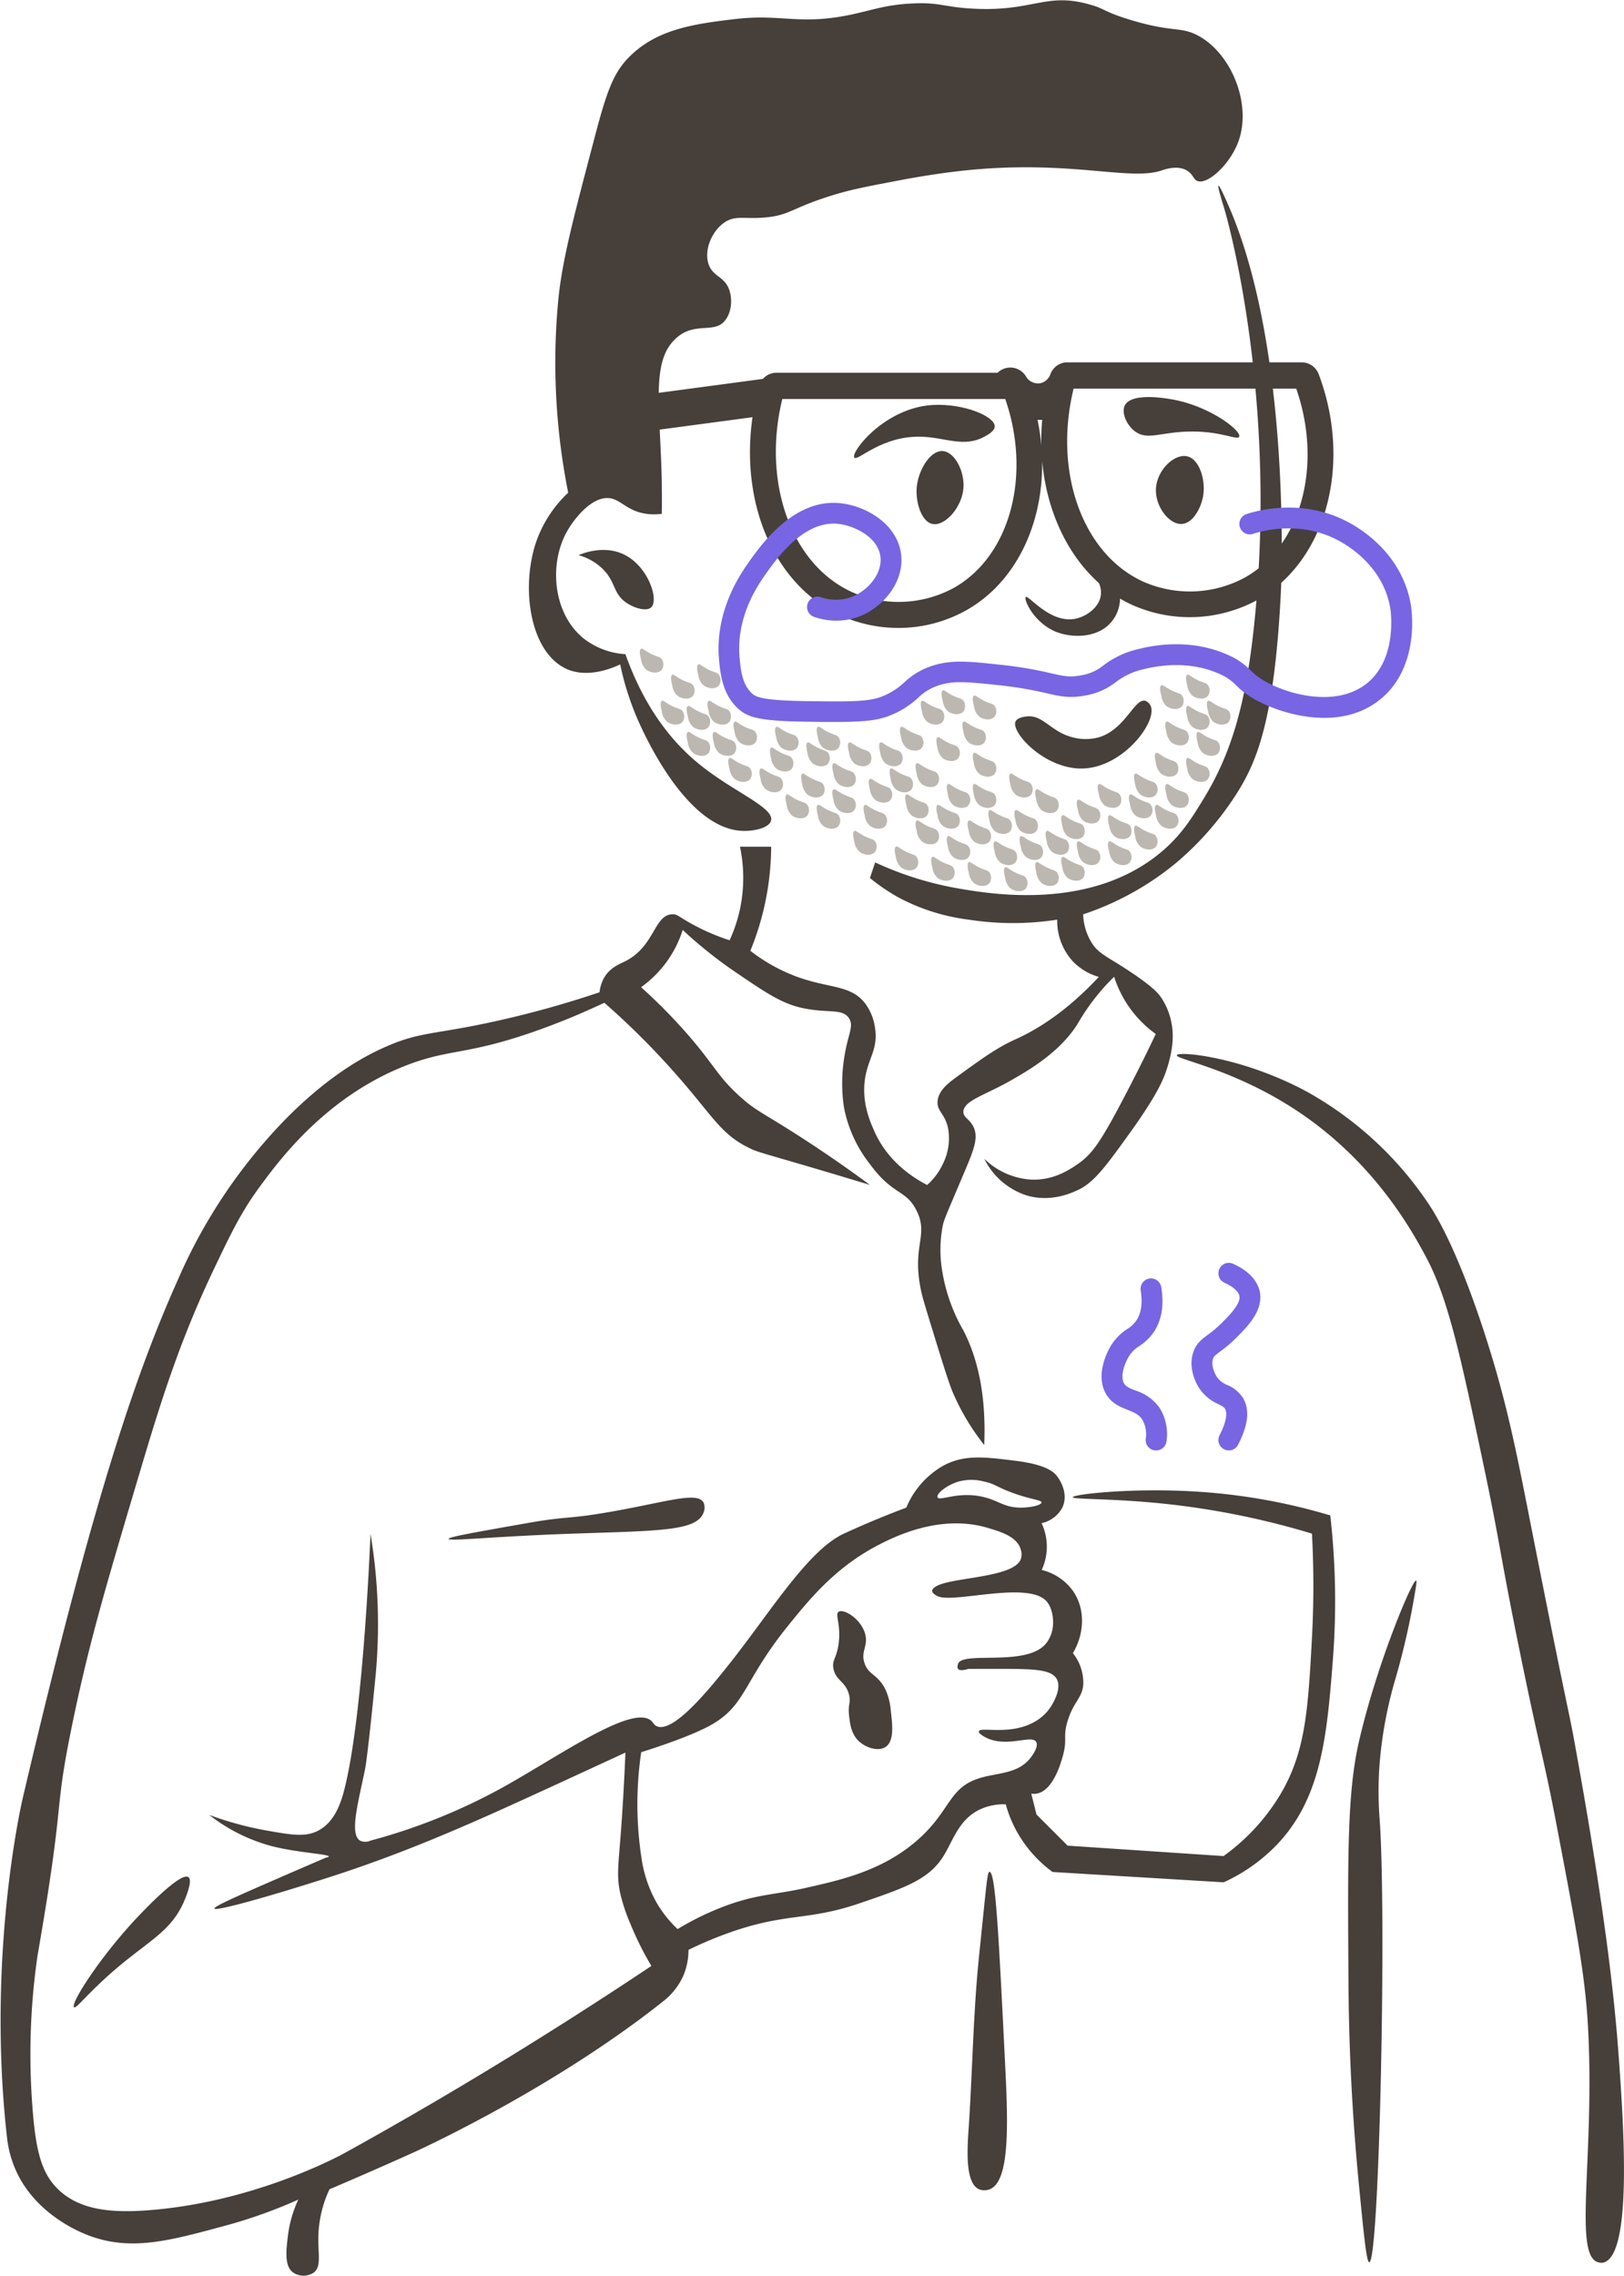 <svg xmlns="http://www.w3.org/2000/svg" viewBox="0 0 416.72 583.71"><defs><style>.cls-1{fill:#463f3a;}.cls-2{fill:#bcb8b1;}.cls-3{fill:#7765e3;}</style></defs><g id="Capa_2" data-name="Capa 2"><g id="Capa_1-2" data-name="Capa 1"><path class="cls-1" d="M197.85,210.47c.9-3.4-9.85-7.42-18.68-14.69-6.2-5.1-13.52-13.5-18.69-28a19.28,19.28,0,0,1-10.68-4c-8.17-6.58-9-19.78-4-28,1.77-3,6.26-8.61,10.67-8,2.9.39,4.46,3.3,9.35,4a14.55,14.55,0,0,0,4,0c.06-3.21,0-5.93,0-8-.32-17.57-2.7-29.89,2.67-36a13,13,0,0,1,1.34-1.33c4.55-3.81,9.34-1,12-4,1.94-2.15,2.12-5.64,1.34-8-1.2-3.6-4.22-3.4-5.34-6.67-1.24-3.58.79-8.45,4-10.68,2.9-2,5.14-.82,10.68-1.34,6-.56,6.56-2.3,16-5.33,5.27-1.7,9.3-2.47,17.35-4,3-.58,9.82-1.86,17.35-2.67,27.1-2.89,42.43,2.7,50.73,0,.94-.31,4.18-1.5,6.67,0,1.61,1,1.59,2.27,2.67,2.67,2.61,1,8.62-4.41,10.68-10.68,3.12-9.53-2.15-22.24-10.68-26.69-4.44-2.32-6.46-.67-17.35-4-7-2.14-6.34-2.88-10.68-4C268.33-1.95,265,3,249.91,2.23c-7.69-.36-8.7-1.72-16-1.33-6.41.33-9.88,1.6-14.68,2.67-14,3.12-18.43-.13-30.7,1.33-10.26,1.22-19.61,2.51-26.7,9.34-4.36,4.21-6.05,8.81-9.34,21.36C146.85,57,144,67.75,143.13,78.32a170.33,170.33,0,0,0,2.67,48.05,31.48,31.48,0,0,0-8,12c-4.38,12-1.91,29.36,8,33.38,1.51.61,6,2.05,13.34-1.34a72.62,72.62,0,0,0,5.34,16c1.91,4.06,12.63,26.9,26.7,26.7C193.67,213.1,197.36,212.33,197.85,210.47Z"/><path class="cls-1" d="M148.46,142.39c1-.43,6.71-2.79,12,0,6,3.18,8.59,11.45,6.67,13.35-1.21,1.2-4.58.21-6.67-1.34-3-2.2-2.54-4.9-5.34-8A14.15,14.15,0,0,0,148.46,142.39Z"/><path class="cls-1" d="M219.21,117.35c-.92-1.37,7.16-11.91,18.69-13.35,8.1-1,17.32,2.53,17.35,5.34,0,1.21-1.69,2.14-2.67,2.67-5.23,2.83-9.93.22-16,0C226.18,111.63,220,118.5,219.21,117.35Z"/><path class="cls-1" d="M288.62,104c1.82-3.71,12.27-1.57,13.35-1.33,9.19,2,16.66,7.91,16,9.34-.44,1-4.22-1.32-12-1.34-8.05,0-11.39,2.41-14.69,0C289.1,109.07,287.7,105.88,288.62,104Z"/><path class="cls-1" d="M241.9,115.69c-3.25-.21-6.31,5-6.67,9.35-.31,3.7,1.16,8.72,4,9.34,3.2.7,7.7-4.28,8-9.34C247.5,120.87,245,115.9,241.9,115.69Z"/><path class="cls-1" d="M303.31,134.38c-3.39.25-7.09-4.73-6.68-9.34s4.72-8.74,8-8,4.92,6.5,4,10.68C308.08,130.28,306.17,134.17,303.31,134.38Z"/><path class="cls-1" d="M275.66,140.67c.69-.94,6,.55,9,4.51,2.57,3.33,4.13,9.1,1.12,13.54-3.4,5.05-10.42,5-14.66,3.39-5.79-2.26-8.54-8.41-7.9-9s6.05,6.65,12.41,5.64c2.94-.47,6.13-2.73,6.77-5.64C283.67,147.43,274.67,142,275.66,140.67Z"/><path class="cls-1" d="M263.26,183.77c4.36-.63,6.3,3.93,12,5.34a12.85,12.85,0,0,0,6.68,0c6.91-2.05,9.16-10.19,12-9.35a2.4,2.4,0,0,1,1.34,1.34c1.7,4-7,15.66-17.36,16-9.61.33-18.48-9.14-17.35-12C261,184.1,262.61,183.86,263.26,183.77Z"/><path class="cls-1" d="M48.35,481.44c-2.23-1.62-13.79,11-14.68,12C25,503,18,514,19,514.81c.67.54,3.91-4.41,13.34-12,7-5.61,11.68-8.15,14.69-14.69C47.29,487.52,49.63,482.36,48.35,481.44Z"/><path class="cls-1" d="M180.5,388c-1.76,4.7-11.46,4.59-33.37,5.34-20.94.72-32,2.05-32,1.33,0-.47,6.65-1.65,20-4,2.72-.48,4.81-.82,7.48-1.13,3.87-.44,5.6-.38,12.54-1.54,15.21-2.54,23.63-5.64,25.36-2.67A3.27,3.27,0,0,1,180.5,388Z"/><path class="cls-1" d="M341.35,388.67a152.29,152.29,0,0,0-32.7-6c-17.39-1.26-33.39.59-33.38,1.33,0,.55,8.52.32,20,1.34a204.47,204.47,0,0,1,41.38,8,248.52,248.52,0,0,1,0,26.7c-1,18.83-1.72,29.29-8,40a53.05,53.05,0,0,1-14.69,16l-40-2.67-8-8c-.44-1.78-.89-3.56-1.33-5.34a4.17,4.17,0,0,0,1.33,0c4.17-.67,6.17-7.6,6.67-9.34,1.41-4.85,0-5,1.34-9.35,1.54-5,3.72-5.77,4-9.34a12.11,12.11,0,0,0-2.67-8c3.12-5.26,3.13-11.54,0-16a13.94,13.94,0,0,0-8-5.34A14.23,14.23,0,0,0,268.6,396a14,14,0,0,0-1.33-5.34,7.91,7.91,0,0,0,5.33-4c1.79-3.81-1-7.61-1.33-8-.72-1-2.62-3-10.68-4S247.34,373,241.9,376a22.17,22.17,0,0,0-9.34,10.67c-4.66,1.75-9.39,3.68-14.16,5.83l-1.86.85c-9.26,4.26-19.06,20.42-29.36,33.37-5,6.31-14.45,18-18.69,16-.71-.34-.78-.82-1.34-1.34-4.86-4.5-24.13,9.35-38.71,17.36a151,151,0,0,1-33.37,13.34,3.19,3.19,0,0,1-2.67,0c-2.85-1.69-.35-10.18,1.34-18.68,0,0,.66-3.35,2.67-24a140.19,140.19,0,0,0-1.34-36c-.21,5.14-2,46.94-6.67,65.41-.87,3.41-2.42,8.4-6.68,10.67-3.25,1.74-6.71,1.18-13.35,0a84.36,84.36,0,0,1-14.68-4,44.54,44.54,0,0,0,16,8c6.58,1.7,14.72,2.05,14.68,2.67,0,.14-.44.22-.61.26s-3,1.27-8.73,3.74c-13.48,5.86-20.22,8.79-20,9.35.27.79,14.71-3.29,29.36-8,21.83-7,39.93-15.37,58.74-24l17.35-8c0,.05-.39,10.88-1.34,22.69-.52,6.56-.88,9.19,0,13.35a46.14,46.14,0,0,0,2.67,8,78.65,78.65,0,0,0,5.34,10.68c-30.21,20.15-57,36-78.75,48-1.29.72-23.42,12.72-50.73,14.69-9.7.7-17.37-.26-22.69-5.34-4.25-4.07-5.83-9.72-6.67-21.36a176.06,176.06,0,0,1,1.33-38.71c7.55-43.33,3.7-34.56,9.35-61.4,4.24-20.18,8.64-34.81,17.35-64.07C41.9,357.31,46.7,342.66,55,325.26c4.46-9.32,7-14.63,12-21.36,4.81-6.5,16.85-22.78,37.38-30.7,11.44-4.41,15.65-2.42,34.7-9.34,6.89-2.5,12.4-5,16-6.67a199.36,199.36,0,0,1,18.69,18.68C183.11,286.5,185,291,192.51,294.56c2.11,1,2.64,1,17.36,5.34,5.67,1.68,10.3,3.08,13.35,4-3.88-2.86-9.82-7.13-17.36-12-10.17-6.59-11.76-6.84-16-10.68-6.11-5.51-6.64-8.4-14.68-17.35a140.36,140.36,0,0,0-10.68-10.68,28.6,28.6,0,0,0,10.68-14.68,113.44,113.44,0,0,0,13.35,10.68c8,5.44,12,8.17,17.35,9.34,6.53,1.43,10.34,0,12,2.67,1.34,2.14-.44,4.16-1.34,10.68a41.7,41.7,0,0,0,0,12,33.63,33.63,0,0,0,6.68,14.68c6,8.21,9.22,6.37,12,12,3.24,6.57-1.57,9.05,1.33,21.36.41,1.71,1.61,5.59,4,13.34,2.88,9.33,3.57,11,4,12a59.33,59.33,0,0,0,8,13.35c.62-14.44-2.36-23.59-5.34-29.37a44.77,44.77,0,0,1-5.34-14.68,32.8,32.8,0,0,1,0-12c.34-1.69.6-2.18,5.34-13.35,2.61-6.12,3.88-9.24,2.67-12-1-2.25-2.62-2.46-2.67-4-.08-2.86,5.48-4.29,12-8,4.45-2.53,12.79-7.28,17.35-14.69a55.81,55.81,0,0,1,8-10.67c.55-.57,1-1,1.33-1.34a28.75,28.75,0,0,0,10.68,14.68c-3,6.36-5.78,11.76-8,16-6.19,11.85-8.36,14.83-12,17.35-2.12,1.47-6.25,4.25-12,4a18.88,18.88,0,0,1-12-5.34,18.45,18.45,0,0,0,10.68,9.34c6.28,1.94,11.6-.52,13.35-1.33,4.11-1.9,7.25-6.19,13.35-14.68,7-9.73,8.53-13.63,9.34-16,2-6,1.78-9.7,1.34-12a17.34,17.34,0,0,0-2.67-6.67c-.76-1.1-2-2.67-8-6.67-4.85-3.26-7.61-4.35-9.35-6.68a14.53,14.53,0,0,1-2.67-8l.86-.29A74.3,74.3,0,0,0,302,221.14a78.46,78.46,0,0,0,16-18.68c4.69-7.75,9.1-18.6,10.68-50.73,0,0,3-61.14-13.35-98.78-.58-1.33-2.37-5.45-2.67-5.33S313.76,52.23,314,53c1.59,5.15,13.56,49.35,8,105.46-2.09,21.12-5.71,34.36-13.34,46.72-3,4.88-5.63,9.1-10.68,13.34-18.11,15.21-43.86,10.76-52.06,9.35a85.38,85.38,0,0,1-21.36-6.68c-.44,1.34-.89,2.67-1.33,4a47.9,47.9,0,0,0,8,5.34,51.87,51.87,0,0,0,17.36,5.34,73.8,73.8,0,0,0,22.69,0,15.42,15.42,0,0,0,4,10.68,14.78,14.78,0,0,0,6.68,4c-8.39,9-15.93,13.56-21.36,16-4.59,2.08-8,4.5-14.68,9.34-2.64,1.9-5.21,3.89-5.34,6.68-.12,2.49,1.84,3,2.67,6.67a14.57,14.57,0,0,1-1.34,9.34,16.3,16.3,0,0,1-4,5.34c-3.36-1.72-9.82-5.73-13.35-13.34-1-2.26-3.41-7.23-2.67-13.35.68-5.65,3.46-7.9,2.67-13.35a13.48,13.48,0,0,0-2.67-6.67c-3.71-4.64-9.09-3.68-17.35-6.68a44.9,44.9,0,0,1-12-6.67,71.16,71.16,0,0,0,5.34-26.7h-8a38.69,38.69,0,0,1,0,16,38.27,38.27,0,0,1-2.66,8,54.79,54.79,0,0,1-9.35-4c-3.72-2-4-2.71-5.34-2.67-4.71.14-4.5,8.18-12,12-1.55.78-3.82,1.6-5.34,4a9.27,9.27,0,0,0-1.34,4,254.94,254.94,0,0,1-29.36,8c-12.32,2.59-16.7,2.35-24,5.34-5.51,2.26-14.9,6.9-26.7,18.69a137,137,0,0,0-28,41.38c-9.93,22.22-21,52.41-40,133.49,0,0-9.31,39.55-4,86.76a28.4,28.4,0,0,0,2.67,9.34c5.39,11,16.86,15.36,18.69,16,10.65,3.86,20.25,1.25,34.71-2.67a127,127,0,0,0,18.68-6.67,31.15,31.15,0,0,0-2.67,9.34c-.45,3.85-.91,7.7,1.34,9.35a4.75,4.75,0,0,0,5.34,0c2.3-1.84.62-5.72,1.33-12a30.17,30.17,0,0,1,2.67-9.34c8.72-3.71,16-6.94,21.36-9.35,0,0,35.17-15.8,64.07-38.71a17.22,17.22,0,0,0,5.34-6.67,16.67,16.67,0,0,0,1.34-6.67,97,97,0,0,1,9.34-4c15.62-5.77,20.8-3.21,34.71-8,11.73-4,17.6-6.07,21.35-12,2.51-4,3.92-9.4,9.35-12a14.4,14.4,0,0,1,6.67-1.33,31.77,31.77,0,0,0,2.67,6.67,32.4,32.4,0,0,0,9.34,10.68L314,482.77a44.48,44.48,0,0,0,13.35-9.34c11.69-12,13.13-27.87,14.69-48.06A195.27,195.27,0,0,0,341.35,388.67ZM245.91,380a12.64,12.64,0,0,1,6.67,0c2.7.57,3,1.27,6.68,2.67,5,1.92,8,2,8,2.67s-2.73,1.34-5.34,1.33c-4.14,0-5.52-1.7-9.35-2.67-6.66-1.68-11.57,1.18-12,0C240.23,383.08,243,380.87,245.91,380Zm5.34,76.09c-7.95,2.48-7.26,8.41-16,16s-19.08,10-28,12c-8.6,2-13.4,1.61-22.69,5.34a71.41,71.41,0,0,0-10.68,5.34,29.94,29.94,0,0,1-5.34-6.68,32.82,32.82,0,0,1-4-12,90.81,90.81,0,0,1,0-26.7s11.31-3.44,17.36-6.67c9.54-5.11,8.6-11.12,20-25.36,6-7.45,12.66-15.62,24-21.36,4.2-2.13,15.88-7.82,28-4,2.09.66,7,1.88,8,5.34a3.94,3.94,0,0,1,0,2.67c-2.05,4.61-17.06,4.5-21.36,6.68-.36.18-1.34.67-1.34,1.33s1,1.16,1.34,1.34c4,2,23.23-4,28,1.33,1.57,1.75,2.12,5.29,1.33,8a8.56,8.56,0,0,1-1.33,2.67c-4.84,6.3-21.38,2-22.69,5.34,0,.13-.35.9,0,1.33.51.64,2.08.16,2.67,0,.16,0,2.77,0,8,0,8.57,0,13.33.08,14.68,2.67,1.21,2.33-.8,5.76-1.34,6.68a11.56,11.56,0,0,1-4,4c-6.4,3.94-14.39,1.35-14.68,2.67-.11.49.93,1.1,1.33,1.34,5.48,3.17,12.09-.61,13.35,1.33.78,1.2-1.05,3.64-1.33,4C261.29,455.05,255.91,454.62,251.25,456.08Z"/><path class="cls-1" d="M227.22,448.07c-1.87,1.21-4.95.17-6.67-1.34-2.12-1.85-2.44-4.61-2.67-6.67-.35-3,.5-3.23,0-5.34-.85-3.51-3.37-3.59-4-6.68-.48-2.31.85-2.67,1.34-6.67.59-4.93-1.06-7.35,0-8,1.28-.8,5.43,1.67,6.67,5.34,1.14,3.38-1.2,4.74,0,8,1.11,3,3.45,2.75,5.34,6.67a15.54,15.54,0,0,1,1.34,5.34C229,442.32,229.51,446.57,227.22,448.07Z"/><path class="cls-1" d="M253.92,480.1c-.59,0-.71,2.45-2.67,21.36-1.52,14.63-1.69,29.37-2.67,44.05-.38,5.6-1,14.43,2.67,16a3.82,3.82,0,0,0,2.67,0c5.29-1.95,4.75-17,4-32C256.28,496.54,255.46,480.07,253.92,480.1Z"/><path class="cls-1" d="M351.36,580.22c-.72,0-1.39-6.89-2.67-20-2.32-23.86-2.61-42.52-2.67-52.06-.21-32.24-.31-48.36,2.67-61.4,4.56-19.94,13.74-41.67,14.68-41.38.18.06.07.86,0,1.34a192.27,192.27,0,0,1-5.34,24,107.05,107.05,0,0,0-4,21.36,92.69,92.69,0,0,0,0,14.68C355.8,491.81,353.94,580.15,351.36,580.22Z"/><path class="cls-1" d="M410.09,580.22c-6.56-1.78-.68-28.07-2.67-61.41-.76-12.73-3.17-25.39-8-50.72-3.38-17.74-4.12-18.45-9.34-44-5.31-26-5-27.53-9.34-48.05-6-28.54-9.17-43-14.69-53.4-3.44-6.47-12.49-23.07-30.7-36-17.25-12.28-33.72-14.88-33.37-16s16.79.4,33.37,9.35a90.46,90.46,0,0,1,30.7,28c1.8,2.61,7.32,10.91,14.69,33.37,5.8,17.69,8.31,30.65,12,49.39,11,55.72,9.26,44.73,12,60.07,7.81,43.52,9.76,64.57,10.68,77.42,1.24,17.34,3.44,50.23-4,52.06A2.75,2.75,0,0,1,410.09,580.22Z"/><path class="cls-2" d="M164.48,169.09a4.36,4.36,0,0,0,1.34,2.67c1.1.85,3.14,1.11,4,0a2.38,2.38,0,0,0,0-2.67c-.47-.69-1-.53-2.67-1.34s-2.25-1.58-2.67-1.33C163.9,166.76,164.33,168.48,164.48,169.09Z"/><path class="cls-2" d="M172.49,175.76a4.36,4.36,0,0,0,1.34,2.67c1.1.85,3.14,1.12,4,0a2.38,2.38,0,0,0,0-2.67c-.47-.69-1-.53-2.67-1.33s-2.25-1.59-2.67-1.34C171.91,173.43,172.34,175.15,172.49,175.76Z"/><path class="cls-2" d="M179.17,173.09a4.3,4.3,0,0,0,1.33,2.67c1.1.85,3.14,1.12,4,0a2.42,2.42,0,0,0,0-2.67c-.48-.69-1-.53-2.67-1.33s-2.26-1.59-2.67-1.34C178.58,170.76,179,172.48,179.17,173.09Z"/><path class="cls-2" d="M181.84,182.43a4.3,4.3,0,0,0,1.33,2.67c1.1.85,3.14,1.12,4,0a2.42,2.42,0,0,0,0-2.67c-.48-.68-1-.53-2.67-1.33s-2.26-1.58-2.67-1.34C181.25,180.11,181.68,181.82,181.84,182.43Z"/><path class="cls-2" d="M176.5,183.77a4.3,4.3,0,0,0,1.33,2.67c1.1.85,3.14,1.12,4,0a2.42,2.42,0,0,0,0-2.67c-.48-.69-1-.53-2.67-1.34s-2.25-1.58-2.67-1.33C175.91,181.44,176.34,183.16,176.5,183.77Z"/><path class="cls-2" d="M169.82,182.43a4.36,4.36,0,0,0,1.34,2.67c1.1.85,3.14,1.12,4,0a2.38,2.38,0,0,0,0-2.67c-.47-.68-1-.53-2.67-1.33s-2.25-1.58-2.67-1.34C169.24,180.11,169.67,181.82,169.82,182.43Z"/><path class="cls-2" d="M176.5,190.44a4.3,4.3,0,0,0,1.33,2.67c1.1.85,3.14,1.12,4,0a2.42,2.42,0,0,0,0-2.67c-.48-.68-1-.53-2.67-1.33s-2.25-1.58-2.67-1.34C175.91,188.12,176.34,189.83,176.5,190.44Z"/><path class="cls-2" d="M183.17,190.44a4.36,4.36,0,0,0,1.34,2.67c1.09.85,3.14,1.12,4,0a2.38,2.38,0,0,0,0-2.67c-.48-.68-1-.53-2.67-1.33s-2.25-1.58-2.67-1.34C182.59,188.12,183,189.83,183.17,190.44Z"/><path class="cls-2" d="M188.51,187.77a4.4,4.4,0,0,0,1.33,2.67c1.1.85,3.15,1.12,4,0a2.4,2.4,0,0,0,0-2.67c-.48-.68-1-.53-2.67-1.33s-2.25-1.58-2.67-1.34C187.93,185.45,188.36,187.16,188.51,187.77Z"/><path class="cls-2" d="M187.18,197.12a4.3,4.3,0,0,0,1.33,2.67c1.1.85,3.14,1.12,4,0a2.38,2.38,0,0,0,0-2.67c-.47-.69-1-.53-2.67-1.34s-2.25-1.58-2.66-1.33C186.59,194.79,187,196.51,187.18,197.12Z"/><path class="cls-2" d="M195.18,199.79a4.36,4.36,0,0,0,1.34,2.67c1.1.85,3.14,1.12,4,0a2.38,2.38,0,0,0,0-2.67c-.47-.69-1-.53-2.67-1.34s-2.25-1.58-2.67-1.33C194.6,197.46,195,199.18,195.18,199.79Z"/><path class="cls-2" d="M201.86,206.46a4.4,4.4,0,0,0,1.33,2.67c1.1.85,3.14,1.12,4,0a2.4,2.4,0,0,0,0-2.67c-.48-.69-1-.53-2.67-1.33s-2.25-1.59-2.67-1.34C201.28,204.14,201.71,205.85,201.86,206.46Z"/><path class="cls-2" d="M205.86,201.12a4.36,4.36,0,0,0,1.34,2.67c1.1.85,3.14,1.12,4,0a2.38,2.38,0,0,0,0-2.67c-.47-.69-1-.53-2.67-1.33s-2.25-1.59-2.67-1.34C205.28,198.8,205.71,200.51,205.86,201.12Z"/><path class="cls-2" d="M207.2,193.11a4.4,4.4,0,0,0,1.33,2.67c1.1.85,3.14,1.12,4,0a2.4,2.4,0,0,0,0-2.67c-.48-.68-1-.53-2.67-1.33s-2.25-1.58-2.67-1.34C206.62,190.79,207.05,192.5,207.2,193.11Z"/><path class="cls-2" d="M209.87,209.13a4.3,4.3,0,0,0,1.33,2.67c1.1.85,3.14,1.12,4,0a2.42,2.42,0,0,0,0-2.67c-.48-.69-1-.53-2.67-1.33s-2.25-1.59-2.67-1.34C209.29,206.8,209.71,208.52,209.87,209.13Z"/><path class="cls-2" d="M213.87,205.13a4.36,4.36,0,0,0,1.34,2.67c1.1.85,3.14,1.11,4,0a2.38,2.38,0,0,0,0-2.67c-.47-.69-1-.53-2.67-1.34s-2.25-1.58-2.67-1.33C213.29,202.8,213.72,204.52,213.87,205.13Z"/><path class="cls-2" d="M213.87,198.45a4.36,4.36,0,0,0,1.34,2.67c1.1.85,3.14,1.12,4,0a2.38,2.38,0,0,0,0-2.67c-.47-.69-1-.53-2.67-1.33s-2.25-1.58-2.67-1.34C213.29,196.13,213.72,197.84,213.87,198.45Z"/><path class="cls-2" d="M217.88,193.11a4.3,4.3,0,0,0,1.33,2.67c1.1.85,3.14,1.12,4,0a2.42,2.42,0,0,0,0-2.67c-.48-.68-1-.53-2.67-1.33s-2.25-1.58-2.67-1.34C217.29,190.79,217.72,192.5,217.88,193.11Z"/><path class="cls-2" d="M209.87,189.11a4.3,4.3,0,0,0,1.33,2.67c1.1.85,3.14,1.12,4,0a2.42,2.42,0,0,0,0-2.67c-.48-.69-1-.53-2.67-1.34s-2.25-1.58-2.67-1.33C209.29,186.78,209.71,188.5,209.87,189.11Z"/><path class="cls-2" d="M225.89,193.11a4.3,4.3,0,0,0,1.33,2.67c1.1.85,3.14,1.12,4,0a2.38,2.38,0,0,0,0-2.67c-.47-.68-1-.53-2.66-1.33s-2.26-1.58-2.67-1.34C225.3,190.79,225.73,192.5,225.89,193.11Z"/><path class="cls-2" d="M231.22,189.11a4.36,4.36,0,0,0,1.34,2.67c1.1.85,3.14,1.12,4,0a2.38,2.38,0,0,0,0-2.67c-.47-.69-1-.53-2.67-1.34s-2.25-1.58-2.67-1.33C230.64,186.78,231.07,188.5,231.22,189.11Z"/><path class="cls-2" d="M236.56,182.43a4.36,4.36,0,0,0,1.34,2.67c1.1.85,3.14,1.12,4,0a2.38,2.38,0,0,0,0-2.67c-.47-.68-1-.53-2.67-1.33s-2.25-1.58-2.67-1.34C236,180.11,236.41,181.82,236.56,182.43Z"/><path class="cls-2" d="M247.24,187.77a4.36,4.36,0,0,0,1.34,2.67c1.1.85,3.14,1.12,4,0a2.38,2.38,0,0,0,0-2.67c-.47-.68-1-.53-2.67-1.33s-2.25-1.58-2.67-1.34C246.66,185.45,247.09,187.16,247.24,187.77Z"/><path class="cls-2" d="M249.91,181.1a4.36,4.36,0,0,0,1.34,2.67c1.1.85,3.14,1.12,4,0a2.38,2.38,0,0,0,0-2.67c-.47-.69-1-.53-2.67-1.34s-2.25-1.58-2.67-1.33C249.33,178.77,249.76,180.49,249.91,181.1Z"/><path class="cls-2" d="M241.9,179.76a4.36,4.36,0,0,0,1.34,2.67c1.1.85,3.14,1.12,4,0a2.38,2.38,0,0,0,0-2.67c-.47-.68-1-.53-2.67-1.33s-2.25-1.58-2.67-1.34C241.32,177.44,241.75,179.16,241.9,179.76Z"/><path class="cls-2" d="M240.57,191.78a4.4,4.4,0,0,0,1.33,2.67c1.1.85,3.14,1.12,4,0a2.4,2.4,0,0,0,0-2.67c-.48-.69-1-.53-2.67-1.34s-2.25-1.58-2.67-1.33C240,189.45,240.42,191.17,240.57,191.78Z"/><path class="cls-2" d="M235.23,198.45a4.4,4.4,0,0,0,1.33,2.67c1.1.85,3.14,1.12,4,0a2.4,2.4,0,0,0,0-2.67c-.48-.69-1-.53-2.67-1.33s-2.25-1.58-2.67-1.34C234.65,196.13,235.08,197.84,235.23,198.45Z"/><path class="cls-2" d="M228.56,199.79a4.3,4.3,0,0,0,1.33,2.67c1.1.85,3.14,1.12,4,0a2.38,2.38,0,0,0,0-2.67c-.47-.69-1-.53-2.67-1.34s-2.25-1.58-2.66-1.33C228,197.46,228.4,199.18,228.56,199.79Z"/><path class="cls-2" d="M223.22,202.46a4.3,4.3,0,0,0,1.33,2.67c1.1.85,3.14,1.12,4,0a2.42,2.42,0,0,0,0-2.67c-.48-.69-1-.53-2.67-1.34s-2.26-1.58-2.67-1.33C222.63,200.13,223.06,201.85,223.22,202.46Z"/><path class="cls-2" d="M221.88,209.13a4.36,4.36,0,0,0,1.34,2.67c1.1.85,3.14,1.12,4,0a2.38,2.38,0,0,0,0-2.67c-.48-.69-1-.53-2.67-1.33s-2.25-1.59-2.67-1.34C221.3,206.8,221.73,208.52,221.88,209.13Z"/><path class="cls-2" d="M219.21,215.81a4.33,4.33,0,0,0,1.34,2.66c1.1.86,3.14,1.12,4,0a2.37,2.37,0,0,0,0-2.66c-.48-.69-1-.53-2.67-1.34s-2.25-1.58-2.67-1.33C218.63,213.48,219.06,215.2,219.21,215.81Z"/><path class="cls-2" d="M229.89,219.81a4.4,4.4,0,0,0,1.33,2.67c1.1.85,3.15,1.12,4,0a2.4,2.4,0,0,0,0-2.67c-.48-.69-1-.53-2.67-1.34s-2.25-1.58-2.67-1.33C229.31,217.48,229.74,219.2,229.89,219.81Z"/><path class="cls-2" d="M235.23,213.14a4.4,4.4,0,0,0,1.33,2.67c1.1.85,3.14,1.11,4,0a2.4,2.4,0,0,0,0-2.67c-.48-.69-1-.53-2.67-1.34s-2.25-1.58-2.67-1.33C234.65,210.81,235.08,212.53,235.23,213.14Z"/><path class="cls-2" d="M232.56,206.46a4.4,4.4,0,0,0,1.33,2.67c1.1.85,3.14,1.12,4,0a2.4,2.4,0,0,0,0-2.67c-.48-.69-1-.53-2.67-1.33s-2.25-1.59-2.67-1.34C232,204.14,232.41,205.85,232.56,206.46Z"/><path class="cls-2" d="M240.57,209.13a4.4,4.4,0,0,0,1.33,2.67c1.1.85,3.14,1.12,4,0a2.4,2.4,0,0,0,0-2.67c-.48-.69-1-.53-2.67-1.33s-2.25-1.59-2.67-1.34C240,206.8,240.42,208.52,240.57,209.13Z"/><path class="cls-2" d="M243.24,203.79a4.4,4.4,0,0,0,1.33,2.67c1.1.85,3.14,1.12,4,0a2.4,2.4,0,0,0,0-2.67c-.48-.69-1-.53-2.67-1.33s-2.25-1.59-2.67-1.34C242.66,201.47,243.09,203.18,243.24,203.79Z"/><path class="cls-2" d="M249.91,203.79a4.36,4.36,0,0,0,1.34,2.67c1.1.85,3.14,1.12,4,0a2.38,2.38,0,0,0,0-2.67c-.47-.69-1-.53-2.67-1.33s-2.25-1.59-2.67-1.34C249.33,201.47,249.76,203.18,249.91,203.79Z"/><path class="cls-2" d="M249.91,195.78a4.36,4.36,0,0,0,1.34,2.67c1.1.85,3.14,1.12,4,0a2.38,2.38,0,0,0,0-2.67c-.47-.68-1-.53-2.67-1.33s-2.25-1.58-2.67-1.34C249.33,193.46,249.76,195.17,249.91,195.78Z"/><path class="cls-2" d="M259.26,201.12a4.3,4.3,0,0,0,1.33,2.67c1.1.85,3.14,1.12,4,0a2.42,2.42,0,0,0,0-2.67c-.48-.69-1-.53-2.67-1.33s-2.25-1.59-2.67-1.34C258.67,198.8,259.1,200.51,259.26,201.12Z"/><path class="cls-2" d="M265.93,205.13a4.36,4.36,0,0,0,1.34,2.67c1.09.85,3.14,1.11,4,0a2.38,2.38,0,0,0,0-2.67c-.48-.69-1-.53-2.67-1.34s-2.25-1.58-2.67-1.33C265.35,202.8,265.78,204.52,265.93,205.13Z"/><path class="cls-2" d="M260.59,210.47a4.36,4.36,0,0,0,1.34,2.67c1.1.85,3.14,1.11,4,0a2.38,2.38,0,0,0,0-2.67c-.48-.69-1-.53-2.67-1.34s-2.25-1.58-2.67-1.33C260,208.14,260.44,209.86,260.59,210.47Z"/><path class="cls-2" d="M255.25,218.47a4.36,4.36,0,0,0,1.34,2.67c1.1.85,3.14,1.12,4,0a2.38,2.38,0,0,0,0-2.67c-.47-.68-1-.53-2.67-1.33s-2.25-1.58-2.67-1.33C254.67,216.15,255.1,217.87,255.25,218.47Z"/><path class="cls-2" d="M257.92,225.15a4.36,4.36,0,0,0,1.34,2.67c1.1.85,3.14,1.12,4,0a2.38,2.38,0,0,0,0-2.67c-.48-.69-1-.53-2.67-1.34s-2.25-1.58-2.67-1.33C257.34,222.82,257.77,224.54,257.92,225.15Z"/><path class="cls-2" d="M261.93,217.14a4.3,4.3,0,0,0,1.33,2.67c1.1.85,3.14,1.12,4,0a2.42,2.42,0,0,0,0-2.67c-.48-.69-1-.53-2.67-1.33s-2.26-1.59-2.67-1.34C261.34,214.81,261.77,216.53,261.93,217.14Z"/><path class="cls-2" d="M265.93,223.81a4.36,4.36,0,0,0,1.34,2.67c1.09.85,3.14,1.12,4,0a2.38,2.38,0,0,0,0-2.67c-.48-.68-1-.53-2.67-1.33s-2.25-1.58-2.67-1.34C265.35,221.49,265.78,223.2,265.93,223.81Z"/><path class="cls-2" d="M268.6,215.81a4.37,4.37,0,0,0,1.33,2.66c1.1.86,3.15,1.12,4,0a2.37,2.37,0,0,0,0-2.66c-.48-.69-1-.53-2.67-1.34s-2.25-1.58-2.67-1.33C268,213.48,268.45,215.2,268.6,215.81Z"/><path class="cls-2" d="M272.6,211.8a4.36,4.36,0,0,0,1.34,2.67c1.1.85,3.14,1.12,4,0a2.38,2.38,0,0,0,0-2.67c-.47-.69-1-.53-2.67-1.33s-2.25-1.59-2.67-1.34C272,209.47,272.45,211.19,272.6,211.8Z"/><path class="cls-2" d="M298,178.43a4.3,4.3,0,0,0,1.33,2.67c1.1.85,3.14,1.12,4,0a2.42,2.42,0,0,0,0-2.67c-.48-.69-1-.53-2.67-1.34s-2.25-1.58-2.67-1.33C297.38,176.1,297.81,177.82,298,178.43Z"/><path class="cls-2" d="M304.64,175.76a4.36,4.36,0,0,0,1.34,2.67c1.1.85,3.14,1.12,4,0a2.38,2.38,0,0,0,0-2.67c-.48-.69-1-.53-2.67-1.33s-2.25-1.59-2.67-1.34C304.06,173.43,304.49,175.15,304.64,175.76Z"/><path class="cls-2" d="M310,182.43a4.4,4.4,0,0,0,1.33,2.67c1.1.85,3.15,1.12,4,0a2.38,2.38,0,0,0,0-2.67c-.48-.68-1-.53-2.67-1.33s-2.25-1.58-2.67-1.34C309.4,180.11,309.83,181.82,310,182.43Z"/><path class="cls-2" d="M304.64,183.77a4.36,4.36,0,0,0,1.34,2.67c1.1.85,3.14,1.12,4,0a2.38,2.38,0,0,0,0-2.67c-.48-.69-1-.53-2.67-1.34s-2.25-1.58-2.67-1.33C304.06,181.44,304.49,183.16,304.64,183.77Z"/><path class="cls-2" d="M299.3,187.77a4.36,4.36,0,0,0,1.34,2.67c1.1.85,3.14,1.12,4,0a2.38,2.38,0,0,0,0-2.67c-.48-.68-1-.53-2.67-1.33s-2.25-1.58-2.67-1.34C298.72,185.45,299.15,187.16,299.3,187.77Z"/><path class="cls-2" d="M307.31,190.44a4.36,4.36,0,0,0,1.34,2.67c1.09.85,3.14,1.12,4,0a2.38,2.38,0,0,0,0-2.67c-.48-.68-1-.53-2.67-1.33s-2.25-1.58-2.67-1.34C306.73,188.12,307.16,189.83,307.31,190.44Z"/><path class="cls-2" d="M304.64,197.12a4.36,4.36,0,0,0,1.34,2.67c1.1.85,3.14,1.12,4,0a2.38,2.38,0,0,0,0-2.67c-.48-.69-1-.53-2.67-1.34s-2.25-1.58-2.67-1.33C304.06,194.79,304.49,196.51,304.64,197.12Z"/><path class="cls-2" d="M296.63,195.78a4.36,4.36,0,0,0,1.34,2.67c1.1.85,3.14,1.12,4,0a2.38,2.38,0,0,0,0-2.67c-.47-.68-1-.53-2.67-1.33s-2.25-1.58-2.67-1.34C296.05,193.46,296.48,195.17,296.63,195.78Z"/><path class="cls-2" d="M299.3,203.79a4.36,4.36,0,0,0,1.34,2.67c1.1.85,3.14,1.12,4,0a2.38,2.38,0,0,0,0-2.67c-.48-.69-1-.53-2.67-1.33s-2.25-1.59-2.67-1.34C298.72,201.47,299.15,203.18,299.3,203.79Z"/><path class="cls-2" d="M291.29,201.12a4.36,4.36,0,0,0,1.34,2.67c1.1.85,3.14,1.12,4,0a2.38,2.38,0,0,0,0-2.67c-.47-.69-1-.53-2.67-1.33s-2.25-1.59-2.67-1.34C290.71,198.8,291.14,200.51,291.29,201.12Z"/><path class="cls-2" d="M296.63,209.13A4.36,4.36,0,0,0,298,211.8c1.1.85,3.14,1.12,4,0a2.38,2.38,0,0,0,0-2.67c-.47-.69-1-.53-2.67-1.33s-2.25-1.59-2.67-1.34C296.05,206.8,296.48,208.52,296.63,209.13Z"/><path class="cls-2" d="M291.29,214.47a4.36,4.36,0,0,0,1.34,2.67c1.1.85,3.14,1.12,4,0a2.38,2.38,0,0,0,0-2.67c-.47-.69-1-.53-2.67-1.33s-2.25-1.59-2.67-1.34C290.71,212.14,291.14,213.86,291.29,214.47Z"/><path class="cls-2" d="M290,206.46a4.4,4.4,0,0,0,1.33,2.67c1.1.85,3.14,1.12,4,0a2.42,2.42,0,0,0,0-2.67c-.48-.69-1-.53-2.67-1.33s-2.25-1.59-2.67-1.34C289.38,204.14,289.81,205.85,290,206.46Z"/><path class="cls-2" d="M282,203.79a4.4,4.4,0,0,0,1.33,2.67c1.1.85,3.14,1.12,4,0a2.4,2.4,0,0,0,0-2.67c-.48-.69-1-.53-2.67-1.33s-2.25-1.59-2.67-1.34C281.37,201.47,281.8,203.18,282,203.79Z"/><path class="cls-2" d="M276.61,207.8a4.4,4.4,0,0,0,1.33,2.67c1.1.85,3.14,1.11,4,0a2.4,2.4,0,0,0,0-2.67c-.48-.69-1-.53-2.67-1.34s-2.25-1.58-2.67-1.33C276,205.47,276.46,207.19,276.61,207.8Z"/><path class="cls-2" d="M276.61,218.47a4.4,4.4,0,0,0,1.33,2.67c1.1.85,3.14,1.12,4,0a2.4,2.4,0,0,0,0-2.67c-.48-.68-1-.53-2.67-1.33s-2.25-1.58-2.67-1.33C276,216.15,276.46,217.87,276.61,218.47Z"/><path class="cls-2" d="M272.6,222.48a4.36,4.36,0,0,0,1.34,2.67c1.1.85,3.14,1.12,4,0a2.38,2.38,0,0,0,0-2.67c-.47-.69-1-.53-2.67-1.34s-2.25-1.58-2.67-1.33C272,220.15,272.45,221.87,272.6,222.48Z"/><path class="cls-2" d="M284.62,218.47a4.4,4.4,0,0,0,1.33,2.67c1.1.85,3.14,1.12,4,0a2.4,2.4,0,0,0,0-2.67c-.48-.68-1-.53-2.67-1.33s-2.25-1.58-2.67-1.33C284,216.15,284.47,217.87,284.62,218.47Z"/><path class="cls-2" d="M284.62,211.8a4.4,4.4,0,0,0,1.33,2.67c1.1.85,3.14,1.12,4,0a2.4,2.4,0,0,0,0-2.67c-.48-.69-1-.53-2.67-1.33s-2.25-1.59-2.67-1.34C284,209.47,284.47,211.19,284.62,211.8Z"/><path class="cls-2" d="M253.92,210.47a4.3,4.3,0,0,0,1.33,2.67c1.1.85,3.14,1.11,4,0a2.42,2.42,0,0,0,0-2.67c-.48-.69-1-.53-2.67-1.34s-2.25-1.58-2.67-1.33C253.34,208.14,253.76,209.86,253.92,210.47Z"/><path class="cls-2" d="M248.58,213.14a4.4,4.4,0,0,0,1.33,2.67c1.1.85,3.14,1.11,4,0a2.42,2.42,0,0,0,0-2.67c-.48-.69-1-.53-2.67-1.34s-2.25-1.58-2.67-1.33C248,210.81,248.43,212.53,248.58,213.14Z"/><path class="cls-2" d="M243.24,217.14a4.4,4.4,0,0,0,1.33,2.67c1.1.85,3.14,1.12,4,0a2.4,2.4,0,0,0,0-2.67c-.48-.69-1-.53-2.67-1.33s-2.25-1.59-2.67-1.34C242.66,214.81,243.09,216.53,243.24,217.14Z"/><path class="cls-2" d="M239.23,222.48a4.36,4.36,0,0,0,1.34,2.67c1.1.85,3.14,1.12,4,0a2.38,2.38,0,0,0,0-2.67c-.47-.69-1-.53-2.67-1.34s-2.25-1.58-2.67-1.33C238.65,220.15,239.08,221.87,239.23,222.48Z"/><path class="cls-2" d="M248.58,223.81a4.4,4.4,0,0,0,1.33,2.67c1.1.85,3.14,1.12,4,0a2.42,2.42,0,0,0,0-2.67c-.48-.68-1-.53-2.67-1.33s-2.25-1.58-2.67-1.34C248,221.49,248.43,223.2,248.58,223.81Z"/><path class="cls-2" d="M197.85,194.45a4.36,4.36,0,0,0,1.34,2.67c1.1.85,3.14,1.12,4,0a2.38,2.38,0,0,0,0-2.67c-.47-.69-1-.53-2.67-1.34s-2.25-1.58-2.67-1.33C197.27,192.12,197.7,193.84,197.85,194.45Z"/><path class="cls-2" d="M199.19,189.11a4.4,4.4,0,0,0,1.33,2.67c1.1.85,3.14,1.12,4,0a2.4,2.4,0,0,0,0-2.67c-.48-.69-1-.53-2.67-1.34s-2.25-1.58-2.67-1.33C198.61,186.78,199,188.5,199.19,189.11Z"/><path class="cls-1" d="M230.56,161.05A35.86,35.86,0,0,1,216,158c-17-7.61-26.15-28.32-22.91-51l-28.61,3.83a4.54,4.54,0,0,1-.63,0,4.67,4.67,0,0,1-.61-9.3l32.53-4.35a4.61,4.61,0,0,1,3.46-1.58H256a4.52,4.52,0,0,1,.89-.69,4.68,4.68,0,0,1,6.39,1.66,3.54,3.54,0,0,0,3,1.76l.4,0a3.53,3.53,0,0,0,2.84-2.31,5.13,5.13,0,0,1,.49-1l.15-.21a5,5,0,0,1,.78-.82l.14-.12a4.61,4.61,0,0,1,1.17-.64l.28-.1a4.22,4.22,0,0,1,1.16-.2l.22,0H334a4.68,4.68,0,0,1,4.36,3c8.67,22.91,2.05,47.74-15.38,57.76a36.31,36.31,0,0,1-32.28,1.54c-13.14-5.9-21.82-20.27-23.29-37.14.3,16.39-6.76,31.13-19.18,38.27A35.55,35.55,0,0,1,230.56,161.05Zm-29.82-58.71c-5.25,21.42,2.32,42.54,18,49.57a29.65,29.65,0,0,0,26.21-1.24c14.31-8.23,19.76-28.82,13-48.33Zm74.75-2.67c-5.25,21.42,2.32,42.54,18,49.57A29.65,29.65,0,0,0,319.66,148c14.31-8.23,19.76-28.82,12.95-48.33Zm-9.24,8.07a58.88,58.88,0,0,1,.95,6.5,60.18,60.18,0,0,1,.23-6.55c-.38,0-.76,0-1.13,0Z"/><path class="cls-1" d="M336.5,96.73A2.66,2.66,0,0,0,334,95H273.89a2.66,2.66,0,0,0-.74.12l-.16.06a2.72,2.72,0,0,0-.65.35l-.07.06a2.9,2.9,0,0,0-.48.51l-.08.1a2.59,2.59,0,0,0-.28.55,5.45,5.45,0,0,1-9.87.9,2.68,2.68,0,0,0-3.66-1,2.72,2.72,0,0,0-.94,1H199.19a2.65,2.65,0,0,0-2.34,1.45l-33.39,4.47a2.67,2.67,0,0,0,.35,5.31l.36,0,31.29-4.19c-4.15,22.37,4.51,43.93,21.32,51.48a34.31,34.31,0,0,0,30.46-1.46c15.09-8.67,21.61-29.13,16.41-49.31a10.7,10.7,0,0,0,2.65.34,11.45,11.45,0,0,0,1.29-.08,11,11,0,0,0,2.13-.5c-2.83,21.22,5.79,41.14,21.81,48.34A34.34,34.34,0,0,0,322,152.05C338.58,142.51,344.82,118.73,336.5,96.73ZM245.91,152.4a31.64,31.64,0,0,1-28,1.34c-16-7.2-25.23-29.43-18.69-53.4h60.07C267.5,122.14,260.66,143.92,245.91,152.4Zm74.75-2.67a31.64,31.64,0,0,1-28,1.34c-16-7.2-25.23-29.43-18.69-53.4H334C342.25,119.47,335.41,141.25,320.66,149.73Z"/><path class="cls-3" d="M296.63,372h-.27A2.67,2.67,0,0,1,294,369a7.44,7.44,0,0,0-.91-4.93c-.89-1.34-2.15-1.84-3.75-2.48-1.94-.77-4.35-1.72-5.74-4.45-2.51-4.9.74-10.8,1.42-11.93a13.47,13.47,0,0,1,4.25-4.36,7.6,7.6,0,0,0,2.44-2.35c1.16-1.87,1.49-4.39,1-7.5a2.67,2.67,0,0,1,5.27-.88c.74,4.43.16,8.19-1.7,11.19a13,13,0,0,1-3.89,3.9,8.19,8.19,0,0,0-2.76,2.74c-.88,1.47-2.27,4.76-1.25,6.76.46.9,1.33,1.27,2.95,1.92a11.89,11.89,0,0,1,6.25,4.5,12.6,12.6,0,0,1,1.76,8.41A2.67,2.67,0,0,1,296.63,372Z"/><path class="cls-3" d="M315.32,372a2.67,2.67,0,0,1-2.38-3.89c1.6-3.11,2.11-5.58,1.41-6.77-.28-.48-.71-.72-1.78-1.25a11.19,11.19,0,0,1-4.81-4c-.49-.74-2.87-4.62-1.69-8.87.7-2.53,2.25-3.68,3.89-4.9a28.68,28.68,0,0,0,3.47-2.94c2-2,5-5,4.6-7,0-.19-.42-1.85-3.81-3.38a2.67,2.67,0,0,1,2.2-4.87c5.26,2.37,6.56,5.59,6.87,7.3.85,4.74-3.15,8.77-6.08,11.7a33.61,33.61,0,0,1-4.06,3.46c-1.46,1.09-1.74,1.34-1.93,2.05-.58,2.09,1,4.46,1,4.48a6.11,6.11,0,0,0,2.76,2.14,8.52,8.52,0,0,1,4,3.33c1.74,3,1.33,6.86-1.27,11.91A2.66,2.66,0,0,1,315.32,372Z"/><path class="cls-3" d="M214.24,185.16c-2.08,0-4.42,0-7.07-.06-12.31-.14-15.33-1.11-17.79-3.37-4-3.67-4.53-8.91-4.86-12.38-.55-5.69.24-14.55,7.14-24.48,3.22-4.64,11.78-17,23.8-15.82,6.89.66,14.75,5.43,15.74,13,1,7.32-4.88,14-11.09,16.21a17.12,17.12,0,0,1-11.07,0,2.67,2.67,0,1,1,1.66-5.07,11.9,11.9,0,0,0,7.61,0c4.12-1.47,8.2-5.9,7.6-10.48-.67-5.07-6.93-8-11-8.37C206,133.52,199,143.61,196,147.92c-6,8.59-6.67,16.11-6.21,20.91.31,3.13.65,6.67,3.15,9,1.05,1,2.93,1.83,14.25,2,10.4.13,15.62.19,19-1.15a17.65,17.65,0,0,0,5.83-3.65,18.76,18.76,0,0,1,7.71-4.42c4.73-1.44,9.38-.94,17.08-.1a100,100,0,0,1,12.89,2.17c3.27.74,4.76,1.08,7.69.53a12.13,12.13,0,0,0,5.75-2.55A23.18,23.18,0,0,1,292,166.5c4.72-1.22,14-2.64,23.12,1.49a18,18,0,0,1,5.77,3.92,16.81,16.81,0,0,0,3.79,2.86c6.43,3.62,18.74,6.68,26.33.28s5.84-18.39,5.76-18.9c-1.07-6.76-5.36-12.73-12.09-16.82-9.89-6-20.23-3.36-23.16-2.41a2.67,2.67,0,0,1-1.65-5.08c3.48-1.13,15.75-4.25,27.58,2.93,8.09,4.91,13.28,12.21,14.6,20.55.25,1.57,2.15,15.6-7.59,23.82-10.43,8.79-25.75,4-32.4.28a21.76,21.76,0,0,1-4.85-3.64,13,13,0,0,0-4.29-2.93c-7.63-3.45-15.55-2.22-19.59-1.18a18,18,0,0,0-7,3.27,17.33,17.33,0,0,1-7.86,3.44c-4,.76-6.34.23-9.86-.57a100,100,0,0,0-12.28-2.07c-7.82-.84-11.43-1.17-15-.1a13.55,13.55,0,0,0-5.77,3.35,22.61,22.61,0,0,1-7.38,4.59C224.87,184.89,220.86,185.16,214.24,185.16Z"/></g></g></svg>